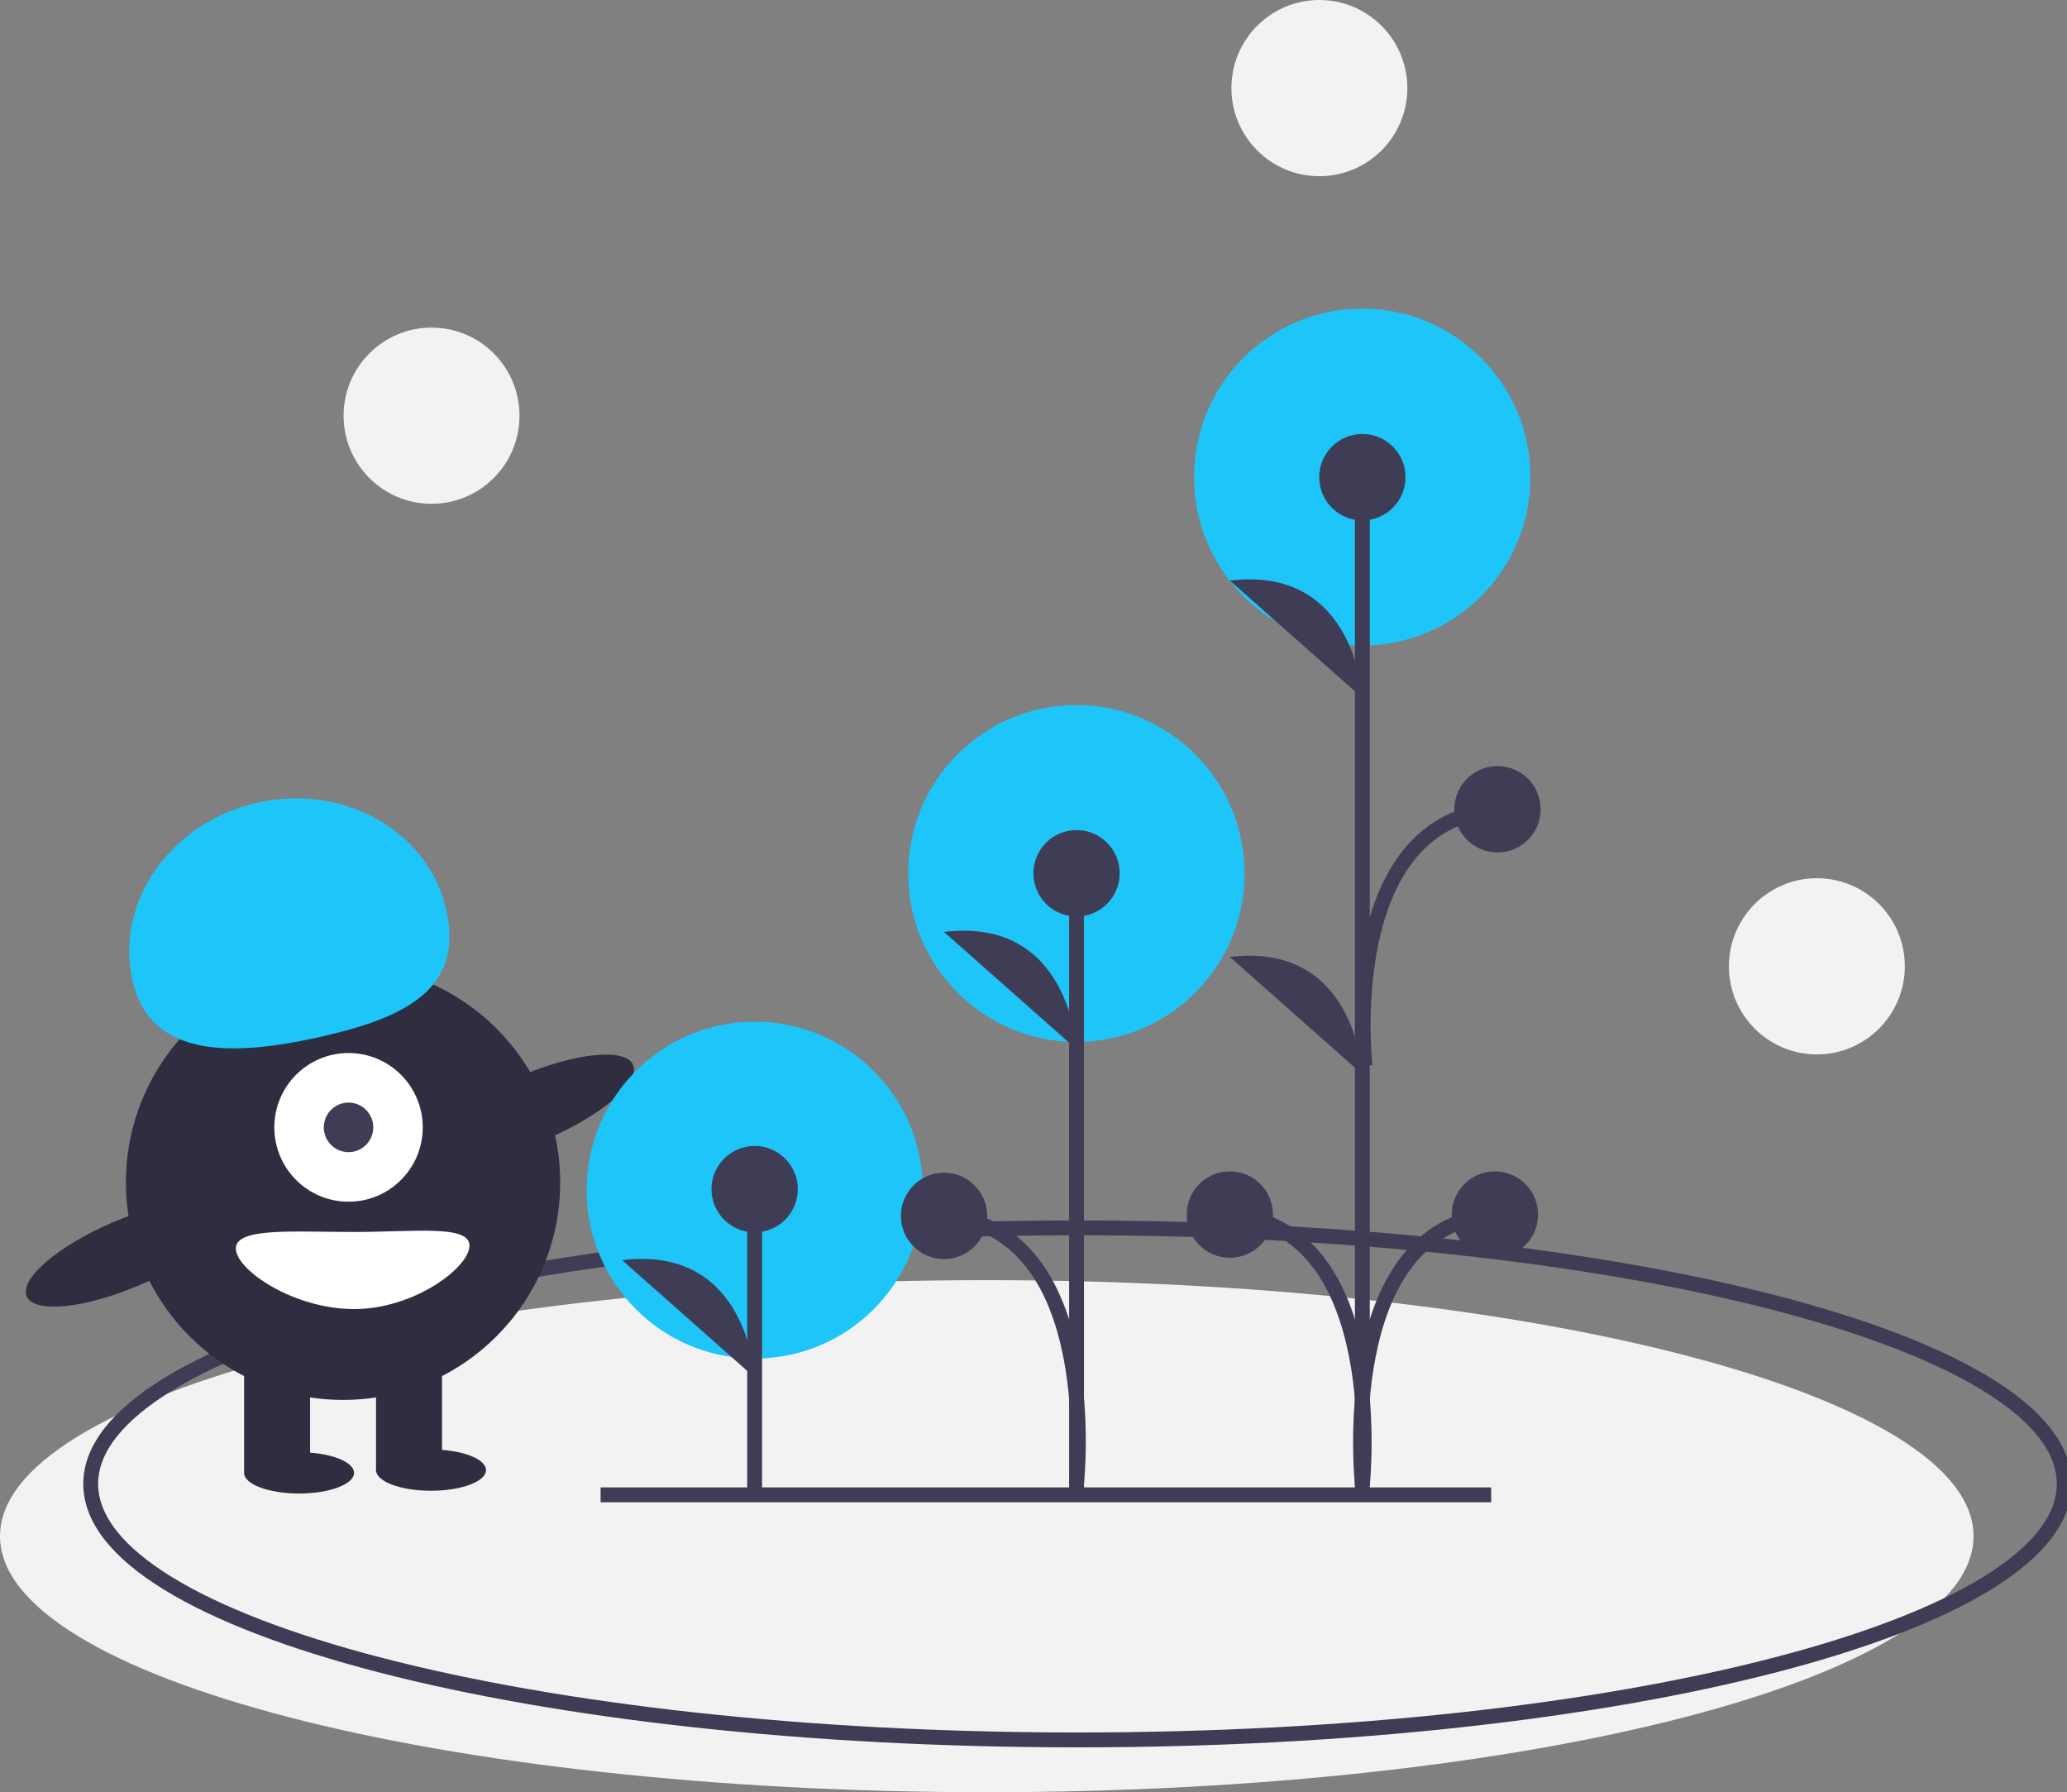 <svg width="278" height="241" viewBox="0 0 278 241" fill="none" xmlns="http://www.w3.org/2000/svg">
    <rect x="0" y="0" width="278" height="241" fill="#808080" stroke="none"/>
    <defs>
        <clipPath id="clip0_3771_26184">
            <rect width="278" height="241" fill="white" />
        </clipPath>
    </defs>
    <g clip-path="url(#clip0_3771_26184)">
        <path
            d="M132.715 241C206.012 241 265.431 225.586 265.431 206.571C265.431 187.557 206.012 172.143 132.715 172.143C59.419 172.143 0 187.557 0 206.571C0 225.586 59.419 241 132.715 241Z"
            fill="#F2F2F2" />
        <path
            d="M183.215 86.801C195.707 86.801 205.834 76.66 205.834 64.15C205.834 51.64 195.707 41.499 183.215 41.499C170.723 41.499 160.596 51.64 160.596 64.15C160.596 76.66 170.723 86.801 183.215 86.801Z"
            fill="#1EC5F9" />
        <path
            d="M144.768 140.11C157.26 140.11 167.387 129.969 167.387 117.459C167.387 104.949 157.26 94.808 144.768 94.808C132.275 94.808 122.148 104.949 122.148 117.459C122.148 129.969 132.275 140.11 144.768 140.11Z"
            fill="#1EC5F9" />
        <path
            d="M144.915 233.966C218.211 233.966 277.63 218.552 277.63 199.538C277.63 180.523 218.211 165.109 144.915 165.109C71.618 165.109 12.199 180.523 12.199 199.538C12.199 218.552 71.618 233.966 144.915 233.966Z"
            stroke="#3F3D56" stroke-width="2" stroke-miterlimit="10" />
        <path
            d="M46.138 188.247C62.268 188.247 75.343 175.153 75.343 159.001C75.343 142.849 62.268 129.755 46.138 129.755C30.009 129.755 16.934 142.849 16.934 159.001C16.934 175.153 30.009 188.247 46.138 188.247Z"
            fill="#2F2E41" />
        <path d="M41.701 181.953H32.829V197.872H41.701V181.953Z" fill="#2F2E41" />
        <path d="M59.447 181.953H50.574V197.872H59.447V181.953Z" fill="#2F2E41" />
        <path
            d="M40.223 200.833C44.306 200.833 47.616 199.59 47.616 198.057C47.616 196.523 44.306 195.28 40.223 195.28C36.139 195.28 32.829 196.523 32.829 198.057C32.829 199.59 36.139 200.833 40.223 200.833Z"
            fill="#2F2E41" />
        <path
            d="M57.968 200.463C62.051 200.463 65.362 199.22 65.362 197.687C65.362 196.153 62.051 194.91 57.968 194.91C53.885 194.91 50.574 196.153 50.574 197.687C50.574 199.22 53.885 200.463 57.968 200.463Z"
            fill="#2F2E41" />
        <path
            d="M46.877 161.592C52.389 161.592 56.858 157.117 56.858 151.597C56.858 146.076 52.389 141.601 46.877 141.601C41.364 141.601 36.895 146.076 36.895 151.597C36.895 157.117 41.364 161.592 46.877 161.592Z"
            fill="white" />
        <path
            d="M46.877 154.929C48.714 154.929 50.204 153.437 50.204 151.597C50.204 149.757 48.714 148.265 46.877 148.265C45.039 148.265 43.55 149.757 43.55 151.597C43.55 153.437 45.039 154.929 46.877 154.929Z"
            fill="#3F3D56" />
        <path
            d="M17.809 131.803C15.451 121.227 22.989 110.541 34.645 107.934C46.302 105.328 57.664 111.788 60.022 122.364C62.38 132.94 54.655 136.84 42.998 139.447C31.341 142.053 20.167 142.379 17.809 131.803Z"
            fill="#1EC5F9" />
        <path
            d="M73.529 153.168C80.943 149.99 86.146 145.525 85.15 143.194C84.154 140.863 77.336 141.55 69.921 144.727C62.507 147.905 57.305 152.371 58.301 154.701C59.297 157.032 66.115 156.346 73.529 153.168Z"
            fill="#2F2E41" />
        <path
            d="M18.817 172.788C26.231 169.611 31.434 165.145 30.438 162.814C29.442 160.483 22.624 161.17 15.21 164.348C7.795 167.526 2.593 171.991 3.589 174.322C4.585 176.653 11.403 175.966 18.817 172.788Z"
            fill="#2F2E41" />
        <path
            d="M63.144 167.515C63.144 170.378 55.784 176.03 47.617 176.03C39.45 176.03 31.721 170.748 31.721 167.886C31.721 165.023 39.45 165.664 47.617 165.664C55.784 165.664 63.144 164.653 63.144 167.515Z"
            fill="white" />
        <path
            d="M101.516 182.683C114.008 182.683 124.135 172.542 124.135 160.032C124.135 147.522 114.008 137.381 101.516 137.381C89.023 137.381 78.897 147.522 78.897 160.032C78.897 172.542 89.023 182.683 101.516 182.683Z"
            fill="#1EC5F9" />
        <path d="M101.495 200.995V159.907" stroke="#3F3D56" stroke-width="2"
            stroke-miterlimit="10" />
        <path
            d="M101.496 165.718C104.7 165.718 107.298 163.116 107.298 159.907C107.298 156.698 104.7 154.097 101.496 154.097C98.291 154.097 95.693 156.698 95.693 159.907C95.693 163.116 98.291 165.718 101.496 165.718Z"
            fill="#3F3D56" />
        <path d="M101.495 185.231C101.495 185.231 100.666 167.378 83.674 169.453L101.495 185.231Z"
            fill="#3F3D56" />
        <path d="M183.229 201.283V64.233" stroke="#3F3D56" stroke-width="2"
            stroke-miterlimit="10" />
        <path
            d="M183.229 69.979C186.434 69.979 189.031 67.377 189.031 64.168C189.031 60.959 186.434 58.358 183.229 58.358C180.025 58.358 177.427 60.959 177.427 64.168C177.427 67.377 180.025 69.979 183.229 69.979Z"
            fill="#3F3D56" />
        <path
            d="M165.408 169.135C168.612 169.135 171.21 166.534 171.21 163.325C171.21 160.116 168.612 157.514 165.408 157.514C162.203 157.514 159.605 160.116 159.605 163.325C159.605 166.534 162.203 169.135 165.408 169.135Z"
            fill="#3F3D56" />
        <path d="M183.229 93.848C183.229 93.848 182.401 75.996 165.408 78.071L183.229 93.848Z"
            fill="#3F3D56" />
        <path d="M183.229 144.459C183.229 144.459 182.401 126.606 165.408 128.681L183.229 144.459Z"
            fill="#3F3D56" />
        <path d="M183.229 199.686C183.229 199.686 186.959 164.985 165.408 163.325" stroke="#3F3D56"
            stroke-width="2" stroke-miterlimit="10" />
        <path
            d="M201.053 169.135C204.258 169.135 206.856 166.534 206.856 163.325C206.856 160.116 204.258 157.514 201.053 157.514C197.849 157.514 195.251 160.116 195.251 163.325C195.251 166.534 197.849 169.135 201.053 169.135Z"
            fill="#3F3D56" />
        <path d="M183.232 199.686C183.232 199.686 179.502 164.985 201.053 163.325" stroke="#3F3D56"
            stroke-width="2" stroke-miterlimit="10" />
        <path
            d="M201.407 114.631C204.611 114.631 207.209 112.03 207.209 108.821C207.209 105.612 204.611 103.011 201.407 103.011C198.202 103.011 195.604 105.612 195.604 108.821C195.604 112.03 198.202 114.631 201.407 114.631Z"
            fill="#3F3D56" />
        <path d="M183.586 143.331C183.586 143.331 179.855 110.481 201.407 108.821" stroke="#3F3D56"
            stroke-width="2" stroke-miterlimit="10" />
        <path d="M144.789 201.09V117.434" stroke="#3F3D56" stroke-width="2"
            stroke-miterlimit="10" />
        <path
            d="M144.789 123.244C147.993 123.244 150.591 120.643 150.591 117.434C150.591 114.225 147.993 111.623 144.789 111.623C141.584 111.623 138.986 114.225 138.986 117.434C138.986 120.643 141.584 123.244 144.789 123.244Z"
            fill="#3F3D56" />
        <path d="M144.789 141.097C144.789 141.097 143.96 123.244 126.968 125.319L144.789 141.097Z"
            fill="#3F3D56" />
        <path d="M144.789 199.493C144.789 199.493 148.519 165.162 126.968 163.502" stroke="#3F3D56"
            stroke-width="2" stroke-miterlimit="10" />
        <path
            d="M126.967 169.312C130.172 169.312 132.77 166.711 132.77 163.502C132.77 160.293 130.172 157.691 126.967 157.691C123.763 157.691 121.165 160.293 121.165 163.502C121.165 166.711 123.763 169.312 126.967 169.312Z"
            fill="#3F3D56" />
        <path d="M80.777 201.01H200.554" stroke="#3F3D56" stroke-width="2"
            stroke-miterlimit="10" />
        <path
            d="M244.359 141.786C250.892 141.786 256.189 136.483 256.189 129.94C256.189 123.398 250.892 118.094 244.359 118.094C237.826 118.094 232.529 123.398 232.529 129.94C232.529 136.483 237.826 141.786 244.359 141.786Z"
            fill="#F2F2F2" />
        <path
            d="M58.04 67.746C64.573 67.746 69.87 62.443 69.87 55.9C69.87 49.358 64.573 44.054 58.04 44.054C51.506 44.054 46.21 49.358 46.21 55.9C46.21 62.443 51.506 67.746 58.04 67.746Z"
            fill="#F2F2F2" />
        <path
            d="M177.447 23.693C183.98 23.693 189.277 18.389 189.277 11.846C189.277 5.304 183.98 0 177.447 0C170.914 0 165.617 5.304 165.617 11.846C165.617 18.389 170.914 23.693 177.447 23.693Z"
            fill="#F2F2F2" />
    </g>
</svg>
